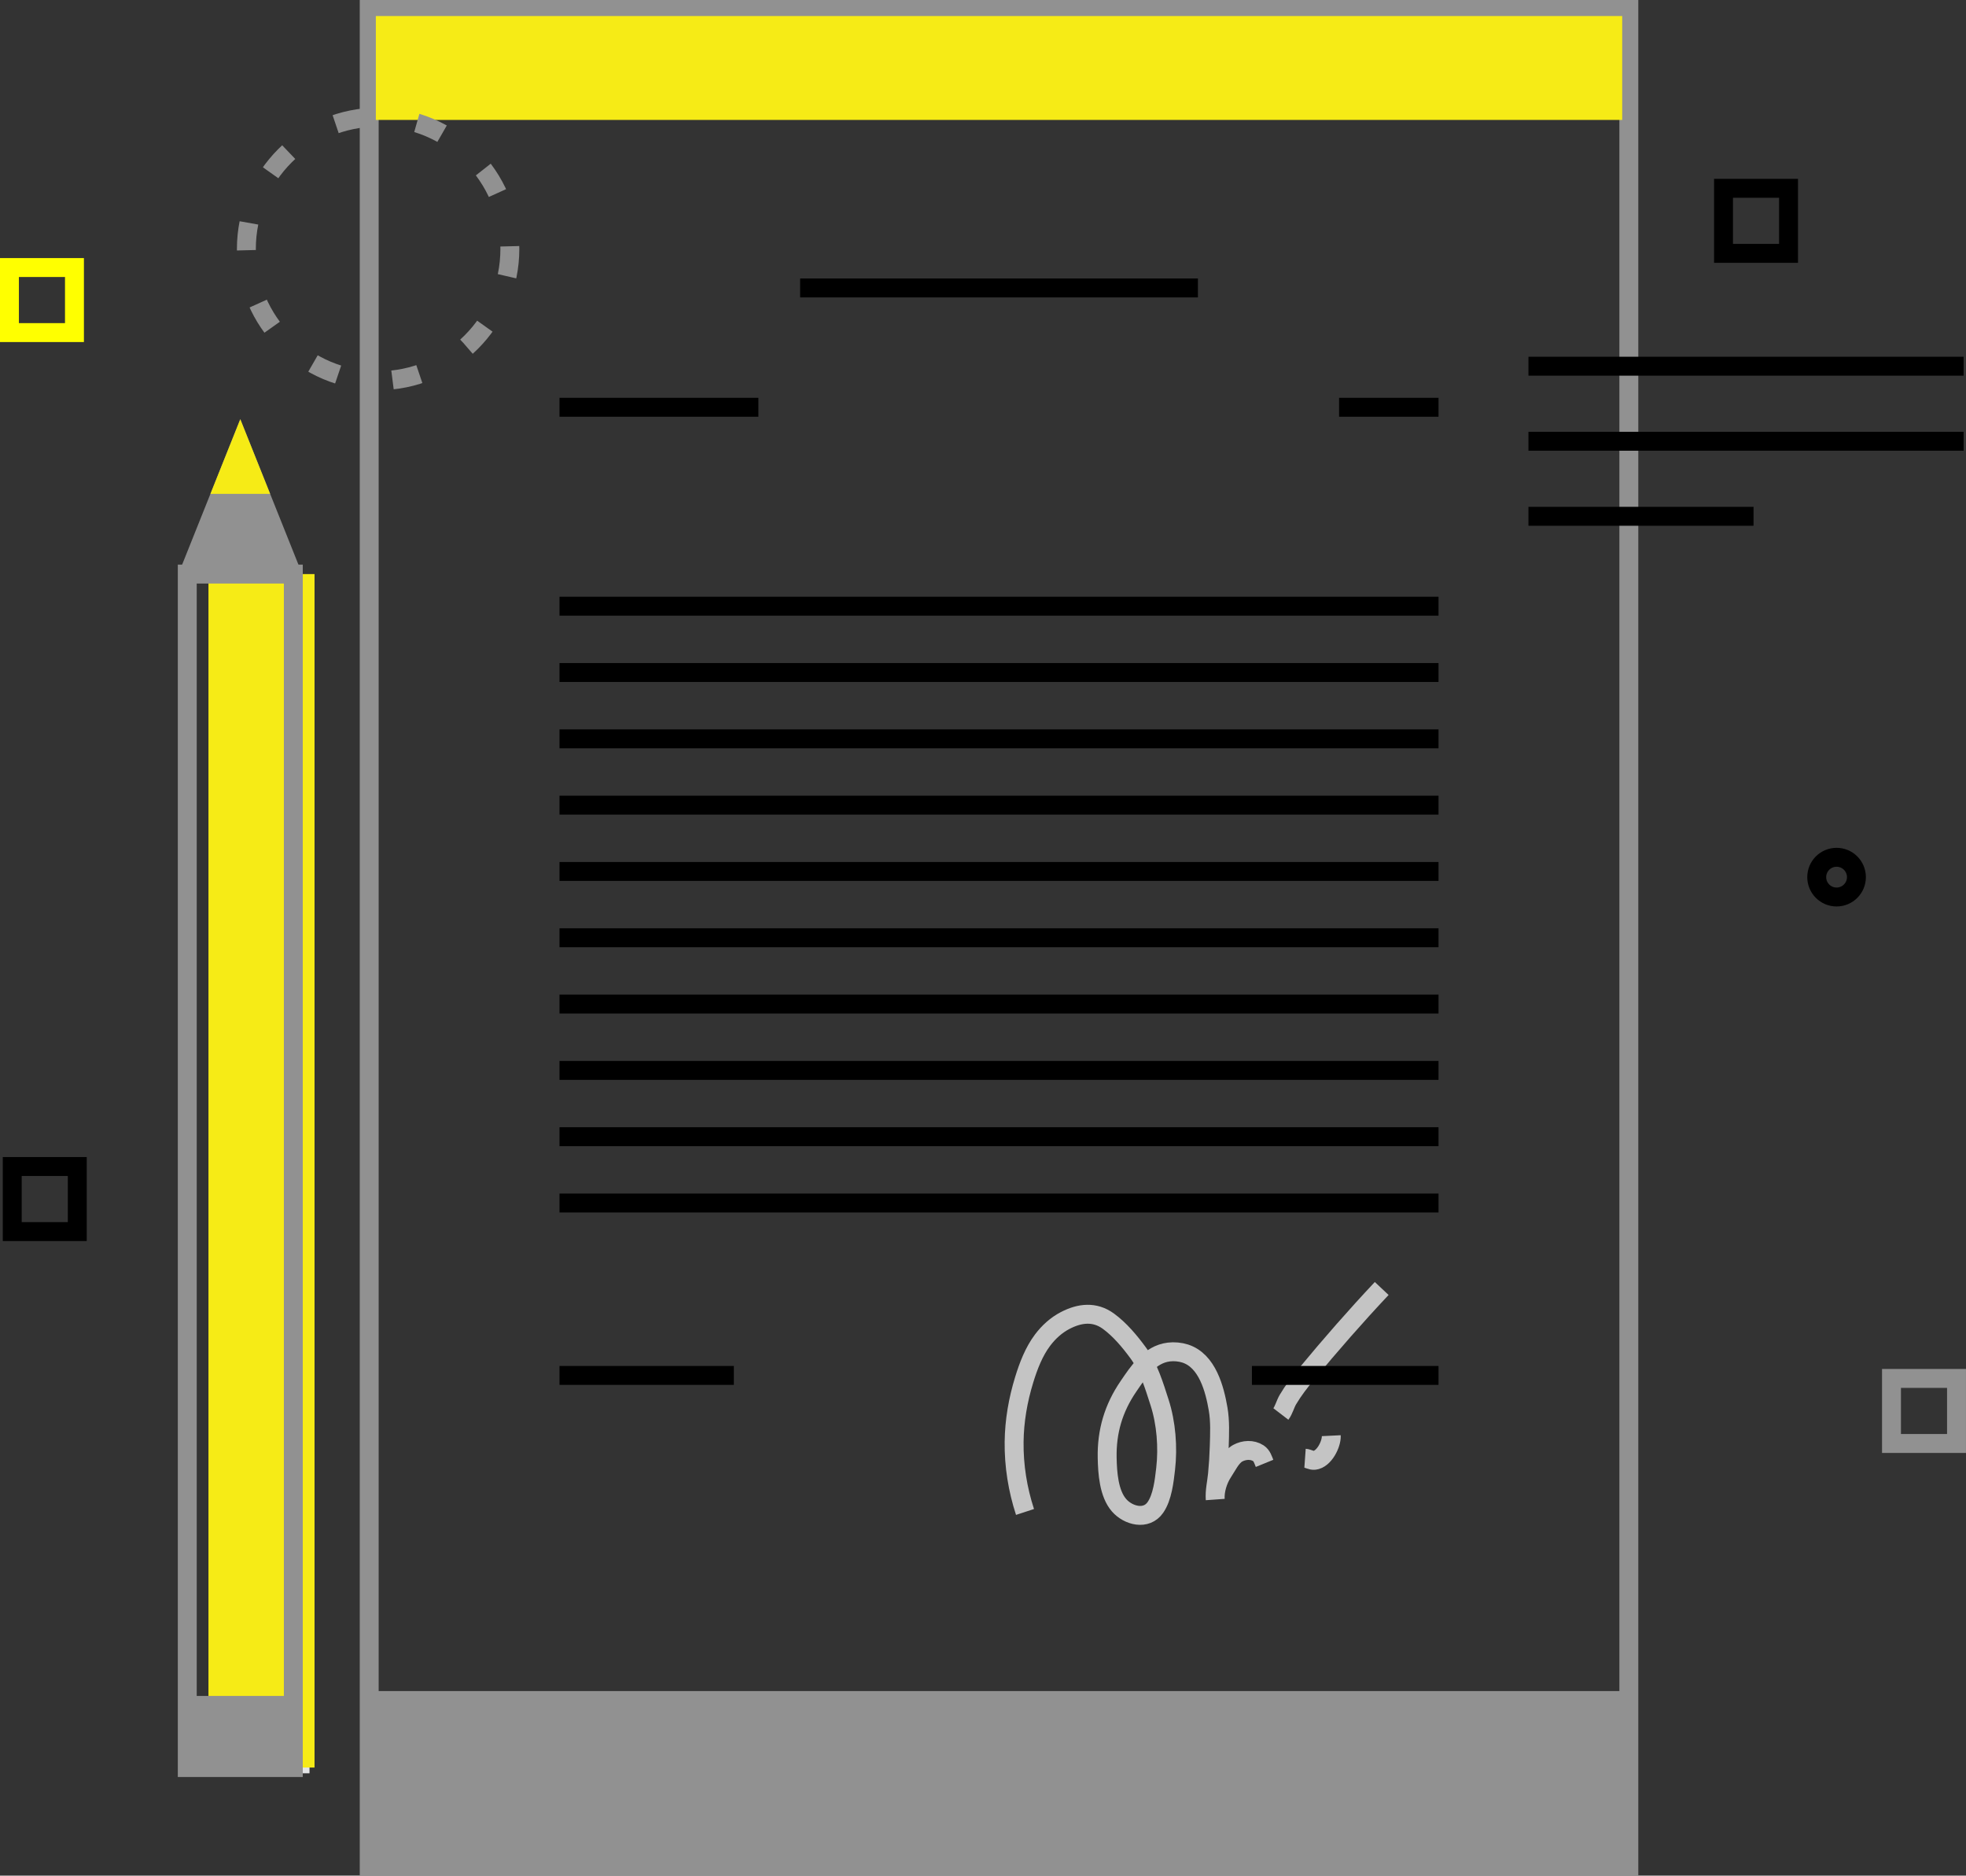 <?xml version="1.0" encoding="UTF-8" standalone="no"?>
<!-- Created with Inkscape (http://www.inkscape.org/) -->

<svg
   xmlns:dc="http://purl.org/dc/elements/1.1/"
   xmlns:cc="http://creativecommons.org/ns#"
   xmlns:rdf="http://www.w3.org/1999/02/22-rdf-syntax-ns#"
   xmlns:svg="http://www.w3.org/2000/svg"
   xmlns="http://www.w3.org/2000/svg"
   xmlns:sodipodi="http://sodipodi.sourceforge.net/DTD/sodipodi-0.dtd"
   xmlns:inkscape="http://www.inkscape.org/namespaces/inkscape"
   width="311.782"
   height="297.384"
   viewBox="0 0 311.782 297.384"
   id="svg2"
   version="1.1"
   inkscape:version="0.91 r13725"
   sodipodi:docname="Information_architecture_and_content_strategy.svg">
  <rect x="0" y="0" width="311.782" height="297.384" fill="#333333" stroke="none"/>
  <defs
     id="defs4">
    <pattern
       y="0"
       x="0"
       height="6"
       width="6"
       patternUnits="userSpaceOnUse"
       id="EMFhbasepattern" />
    <pattern
       y="0"
       x="0"
       height="6"
       width="6"
       patternUnits="userSpaceOnUse"
       id="EMFhbasepattern-3" />
    <pattern
       y="0"
       x="0"
       height="6"
       width="6"
       patternUnits="userSpaceOnUse"
       id="EMFhbasepattern-6" />
    <pattern
       y="0"
       x="0"
       height="6"
       width="6"
       patternUnits="userSpaceOnUse"
       id="EMFhbasepattern-38" />
  </defs>
  <sodipodi:namedview
     id="base"
     pagecolor="#ffffff"
     bordercolor="#666666"
     borderopacity="1.0"
     inkscape:pageopacity="0.0"
     inkscape:pageshadow="2"
     inkscape:zoom="1.4"
     inkscape:cx="76.345202"
     inkscape:cy="191.21123"
     inkscape:document-units="px"
     inkscape:current-layer="layer1"
     showgrid="false"
     units="px"
     inkscape:showpageshadow="false"
     inkscape:window-width="1920"
     inkscape:window-height="1017"
     inkscape:window-x="-8"
     inkscape:window-y="-8"
     inkscape:window-maximized="1" />
  <g
     inkscape:label="Layer 1"
     inkscape:groupmode="layer"
     id="layer1"
     transform="translate(0,-754.978)">
    <g
       id="g17861"
       transform="translate(4117.75,421.298)">
      <path
         inkscape:connector-curvature="0"
         id="path5197"
         style="fill:#919191;fill-opacity:1;fill-rule:nonzero;stroke:none"
         d="m -3859.202,630.159 -199.838,0 0,-28.361 199.838,0 0,28.361 z" />
      <path
         inkscape:connector-curvature="0"
         id="path5195"
         style="fill:none;fill-opacity:1;fill-rule:nonzero;stroke:#919191;stroke-width:3;stroke-miterlimit:9.76;stroke-dasharray:none;stroke-opacity:1"
         d="m -3859.438,629.554 -199.76,0 0,-294.384 199.76,0 0,294.384 z" />
      <path
         inkscape:connector-curvature="0"
         id="path5199"
         style="fill:#f6eb16;fill-opacity:1;fill-rule:nonzero;stroke:none"
         d="m -3860.489,352.695 -197.658,0 0,-16.473 197.658,0 0,16.473 z" />
      <path
         d="m -4029.021,398.253 31.541,0"
         style="fill:none;stroke:#000000;stroke-width:3;stroke-linecap:butt;stroke-linejoin:miter;stroke-miterlimit:9.564;stroke-dasharray:none;stroke-opacity:1"
         id="path5203"
         inkscape:connector-curvature="0" />
      <path
         d="m -4029.021,429.794 139.403,0"
         style="fill:none;stroke:#000000;stroke-width:3;stroke-linecap:butt;stroke-linejoin:miter;stroke-miterlimit:9.564;stroke-dasharray:none;stroke-opacity:1"
         id="path5207"
         inkscape:connector-curvature="0" />
      <path
         d="m -4029.021,440.308 139.403,0"
         style="fill:none;stroke:#000000;stroke-width:3;stroke-linecap:butt;stroke-linejoin:miter;stroke-miterlimit:9.564;stroke-dasharray:none;stroke-opacity:1"
         id="path5211"
         inkscape:connector-curvature="0" />
      <path
         d="m -4029.021,450.822 139.403,0"
         style="fill:none;stroke:#000000;stroke-width:3;stroke-linecap:butt;stroke-linejoin:miter;stroke-miterlimit:9.564;stroke-dasharray:none;stroke-opacity:1"
         id="path5215"
         inkscape:connector-curvature="0" />
      <path
         d="m -4029.021,461.335 139.403,0"
         style="fill:none;stroke:#000000;stroke-width:3;stroke-linecap:butt;stroke-linejoin:miter;stroke-miterlimit:9.564;stroke-dasharray:none;stroke-opacity:1"
         id="path5219"
         inkscape:connector-curvature="0" />
      <path
         d="m -4029.021,471.849 139.403,0"
         style="fill:none;stroke:#000000;stroke-width:3;stroke-linecap:butt;stroke-linejoin:miter;stroke-miterlimit:9.564;stroke-dasharray:none;stroke-opacity:1"
         id="path5223"
         inkscape:connector-curvature="0" />
      <path
         d="m -4029.021,482.363 139.403,0"
         style="fill:none;stroke:#000000;stroke-width:3;stroke-linecap:butt;stroke-linejoin:miter;stroke-miterlimit:9.564;stroke-dasharray:none;stroke-opacity:1"
         id="path5227"
         inkscape:connector-curvature="0" />
      <path
         d="m -4029.021,492.876 139.403,0"
         style="fill:none;stroke:#000000;stroke-width:3;stroke-linecap:butt;stroke-linejoin:miter;stroke-miterlimit:9.564;stroke-dasharray:none;stroke-opacity:1"
         id="path5231"
         inkscape:connector-curvature="0" />
      <path
         d="m -4029.021,503.39 139.403,0"
         style="fill:none;stroke:#000000;stroke-width:3;stroke-linecap:butt;stroke-linejoin:miter;stroke-miterlimit:9.564;stroke-dasharray:none;stroke-opacity:1"
         id="path5235"
         inkscape:connector-curvature="0" />
      <path
         d="m -4029.021,513.904 139.403,0"
         style="fill:none;stroke:#000000;stroke-width:3;stroke-linecap:butt;stroke-linejoin:miter;stroke-miterlimit:9.564;stroke-dasharray:none;stroke-opacity:1"
         id="path5239"
         inkscape:connector-curvature="0" />
      <path
         d="m -4029.021,524.418 139.403,0"
         style="fill:none;stroke:#000000;stroke-width:3;stroke-linecap:butt;stroke-linejoin:miter;stroke-miterlimit:9.564;stroke-dasharray:none;stroke-opacity:1"
         id="path5243"
         inkscape:connector-curvature="0" />
      <path
         d="m -4029.021,551.753 27.649,0"
         style="fill:none;stroke:#000000;stroke-width:3;stroke-linecap:butt;stroke-linejoin:miter;stroke-miterlimit:9.564;stroke-dasharray:none;stroke-opacity:1"
         id="path5247"
         inkscape:connector-curvature="0" />
      <path
         d="m -3990.859,379.333 63.082,0"
         style="fill:none;stroke:#000000;stroke-width:3;stroke-linecap:butt;stroke-linejoin:miter;stroke-miterlimit:9.564;stroke-dasharray:none;stroke-opacity:1"
         id="path5251"
         inkscape:connector-curvature="0" />
      <path
         d="m -3905.389,398.253 15.771,0"
         style="fill:none;stroke:#000000;stroke-width:3;stroke-linecap:butt;stroke-linejoin:miter;stroke-miterlimit:9.564;stroke-dasharray:none;stroke-opacity:1"
         id="path5255"
         inkscape:connector-curvature="0" />
      <path
         d="m -3910.789,564.879 c 0.502,0.036 0.976,0.395 1.508,0.334 1.514,-0.175 2.719,-2.574 2.654,-3.905"
         style="fill:none;stroke:#c4c4c4;stroke-width:3;stroke-linecap:butt;stroke-linejoin:miter;stroke-miterlimit:9.564;stroke-dasharray:none;stroke-opacity:1"
         id="path5259"
         inkscape:connector-curvature="0" />
      <path
         d="m -3955.197,573.401 c -1.169,-3.579 -1.773,-7.347 -1.728,-11.115 0.04,-3.345 0.61,-6.64 1.602,-9.86 0.669,-2.172 1.529,-4.43 2.908,-6.264 0.963,-1.281 2.176,-2.387 3.604,-3.125 2.3,-1.192 4.666,-1.459 6.825,0.107 1.821,1.321 3.398,3.215 4.725,5.021 1.672,2.281 2.542,5.204 3.4,7.86 1.058,3.274 1.358,7.137 0.963,10.556 -0.221,1.899 -0.496,4.475 -1.617,6.096 -1.438,2.088 -4.308,1.325 -5.759,-0.33 -1.64,-1.874 -1.846,-5.164 -1.893,-7.528 -0.084,-4.159 0.99,-7.841 3.362,-11.313 1.569,-2.296 3.345,-5.082 6.411,-5.463 0.854,-0.105 1.798,-0.017 2.603,0.242 3.514,1.133 4.678,5.642 5.221,8.802 0.332,1.924 0.236,3.97 0.177,5.915 -0.045,1.466 -0.136,2.935 -0.275,4.397 -0.128,1.365 -0.463,2.622 -0.362,4.031 -0.103,-1.44 0.437,-3.156 1.238,-4.355 0.633,-0.944 1.302,-2.427 2.336,-2.99 1.001,-0.54 2.284,-0.633 3.28,0.015 0.545,0.355 0.734,1.028 0.967,1.598"
         style="fill:none;stroke:#c4c4c4;stroke-width:3;stroke-linecap:butt;stroke-linejoin:miter;stroke-miterlimit:9.564;stroke-dasharray:none;stroke-opacity:1"
         id="path5263"
         inkscape:connector-curvature="0" />
      <path
         d="m -3914.623,557.866 c 0.479,-0.625 0.696,-1.571 1.115,-2.279 0.856,-1.442 1.848,-2.729 2.919,-4.023 3.856,-4.664 7.814,-9.185 11.96,-13.594"
         style="fill:none;stroke:#c4c4c4;stroke-width:3;stroke-linecap:butt;stroke-linejoin:miter;stroke-miterlimit:9.564;stroke-dasharray:none;stroke-opacity:1"
         id="path5267"
         inkscape:connector-curvature="0" />
      <path
         d="m -3919.213,551.753 29.594,0"
         style="fill:none;stroke:#000000;stroke-width:3;stroke-linecap:butt;stroke-linejoin:miter;stroke-miterlimit:9.564;stroke-dasharray:none;stroke-opacity:1"
         id="path5271"
         inkscape:connector-curvature="0" />
      <path
         inkscape:connector-curvature="0"
         id="path5287"
         style="fill:#e4e5e7;fill-opacity:1;fill-rule:nonzero;stroke:none"
         d="m -4068.665,604.321 -16.822,0 0,10.512 16.822,0 0,-10.512 z" />
      <path
         d="m -3823.345,472.751 c 0,1.737 -1.409,3.148 -3.148,3.148 -1.739,0 -3.148,-1.411 -3.148,-3.148 0,-1.739 1.409,-3.148 3.148,-3.148 1.739,0 3.148,1.409 3.148,3.148 z"
         style="fill:none;stroke:#000000;stroke-width:3;stroke-linecap:butt;stroke-linejoin:miter;stroke-miterlimit:9.564;stroke-dasharray:none;stroke-opacity:1"
         id="path4279-7"
         inkscape:connector-curvature="0" />
      <g
         transform="matrix(1.682,0,0,-1.682,2892.709,1826.136)"
         id="g13239">
        <path
           d="m -4148.275,833.196 10,0 0,-112.5 -10,0 0,112.5 z"
           style="fill:#f6eb16;fill-opacity:1;fill-rule:nonzero;stroke:none;stroke-width:1.247;stroke-miterlimit:4;stroke-dasharray:none;stroke-opacity:1"
           id="path13225"
           inkscape:connector-curvature="0" />
        <path
           inkscape:connector-curvature="0"
           id="path13227"
           style="fill:none;fill-opacity:1;fill-rule:nonzero;stroke:#919191;stroke-width:1.783;stroke-miterlimit:9.564;stroke-dasharray:none;stroke-opacity:1"
           d="m -4150.275,833.196 10,0 0,-112.5 -10,0 0,112.5 z" />
        <path
           inkscape:connector-curvature="0"
           id="path13229"
           style="fill:#919191;fill-opacity:1;fill-rule:nonzero;stroke:#919191;stroke-opacity:1"
           d="m -4150.275,726.946 10,0 0,-6.249 -10,0 0,6.249 z" />
        <g
           transform="matrix(1.407,0,0,-1.407,-4139.647,833.725)"
           id="g13231">
          <path
             inkscape:connector-curvature="0"
             id="path13233"
             style="fill:#919191;fill-opacity:1;fill-rule:nonzero;stroke:none"
             d="M 0,0 -4,-10 -8,0 0,0 Z" />
        </g>
        <g
           transform="matrix(1.407,0,0,-1.407,-4142.461,840.759)"
           id="g13235">
          <path
             inkscape:connector-curvature="0"
             id="path13237"
             style="fill:#f6eb16;fill-opacity:1;fill-rule:nonzero;stroke:none"
             d="M 0,0 -2,-5 -4,0 0,0 Z" />
        </g>
      </g>
      <path
         inkscape:connector-curvature="0"
         id="path13262"
         style="fill:none;stroke:#000000;stroke-width:3;stroke-linecap:butt;stroke-linejoin:miter;stroke-miterlimit:9.564;stroke-dasharray:none;stroke-opacity:1"
         d="m -3806.348,391.742 -69.01,0" />
      <path
         inkscape:connector-curvature="0"
         id="path13266"
         style="fill:none;stroke:#000000;stroke-width:3;stroke-linecap:butt;stroke-linejoin:miter;stroke-miterlimit:9.564;stroke-dasharray:none;stroke-opacity:1"
         d="m -3806.348,403.641 -69.01,0" />
      <path
         inkscape:connector-curvature="0"
         id="path13270"
         style="fill:none;stroke:#000000;stroke-width:3;stroke-linecap:butt;stroke-linejoin:miter;stroke-miterlimit:9.564;stroke-dasharray:none;stroke-opacity:1"
         d="m -3839.664,415.538 -35.695,0" />
      <path
         d="m -3834.11,373.852 -10.313,0 0,-10.315 10.313,0 0,10.315 z"
         style="fill:none;stroke:#000000;stroke-width:3;stroke-linecap:butt;stroke-linejoin:miter;stroke-miterlimit:9.564;stroke-dasharray:none;stroke-opacity:1"
         id="path13272"
         inkscape:connector-curvature="0" />
      <path
         d="m -4105.496,528.946 -10.313,0 0,-10.315 10.313,0 0,10.315 z"
         style="fill:none;stroke:#000000;stroke-width:3;stroke-linecap:butt;stroke-linejoin:miter;stroke-miterlimit:9.564;stroke-dasharray:none;stroke-opacity:1"
         id="path13391"
         inkscape:connector-curvature="0" />
      <path
         d="m -4105.941,386.411 -10.312,0 0,-10.312 10.312,0 0,10.312 z"
         style="fill:none;stroke:#ffff00;stroke-width:3;stroke-linecap:butt;stroke-linejoin:miter;stroke-miterlimit:9.564;stroke-dasharray:none;stroke-opacity:1"
         id="path13393"
         inkscape:connector-curvature="0" />
      <path
         d="m -3807.472,562.544 -10.312,0 0,-10.315 10.312,0 0,10.315 z"
         style="fill:none;stroke:#919191;stroke-width:3;stroke-linecap:butt;stroke-linejoin:miter;stroke-miterlimit:9.564;stroke-dasharray:none;stroke-opacity:1"
         id="path13397"
         inkscape:connector-curvature="0" />
      <path
         inkscape:connector-curvature="0"
         id="path13521"
         style="fill:none;stroke:#919191;stroke-width:3;stroke-linecap:butt;stroke-linejoin:miter;stroke-miterlimit:10;stroke-dasharray:4.362, 8.724;stroke-dashoffset:0;stroke-opacity:1"
         d="m -4036.893,373.147 c 0,11.54 -9.352,20.893 -20.893,20.893 -11.54,0 -20.893,-9.353 -20.893,-20.893 0,-11.54 9.353,-20.893 20.893,-20.893 11.541,0 20.893,9.353 20.893,20.893 z" />
    </g>
  </g>
</svg>
